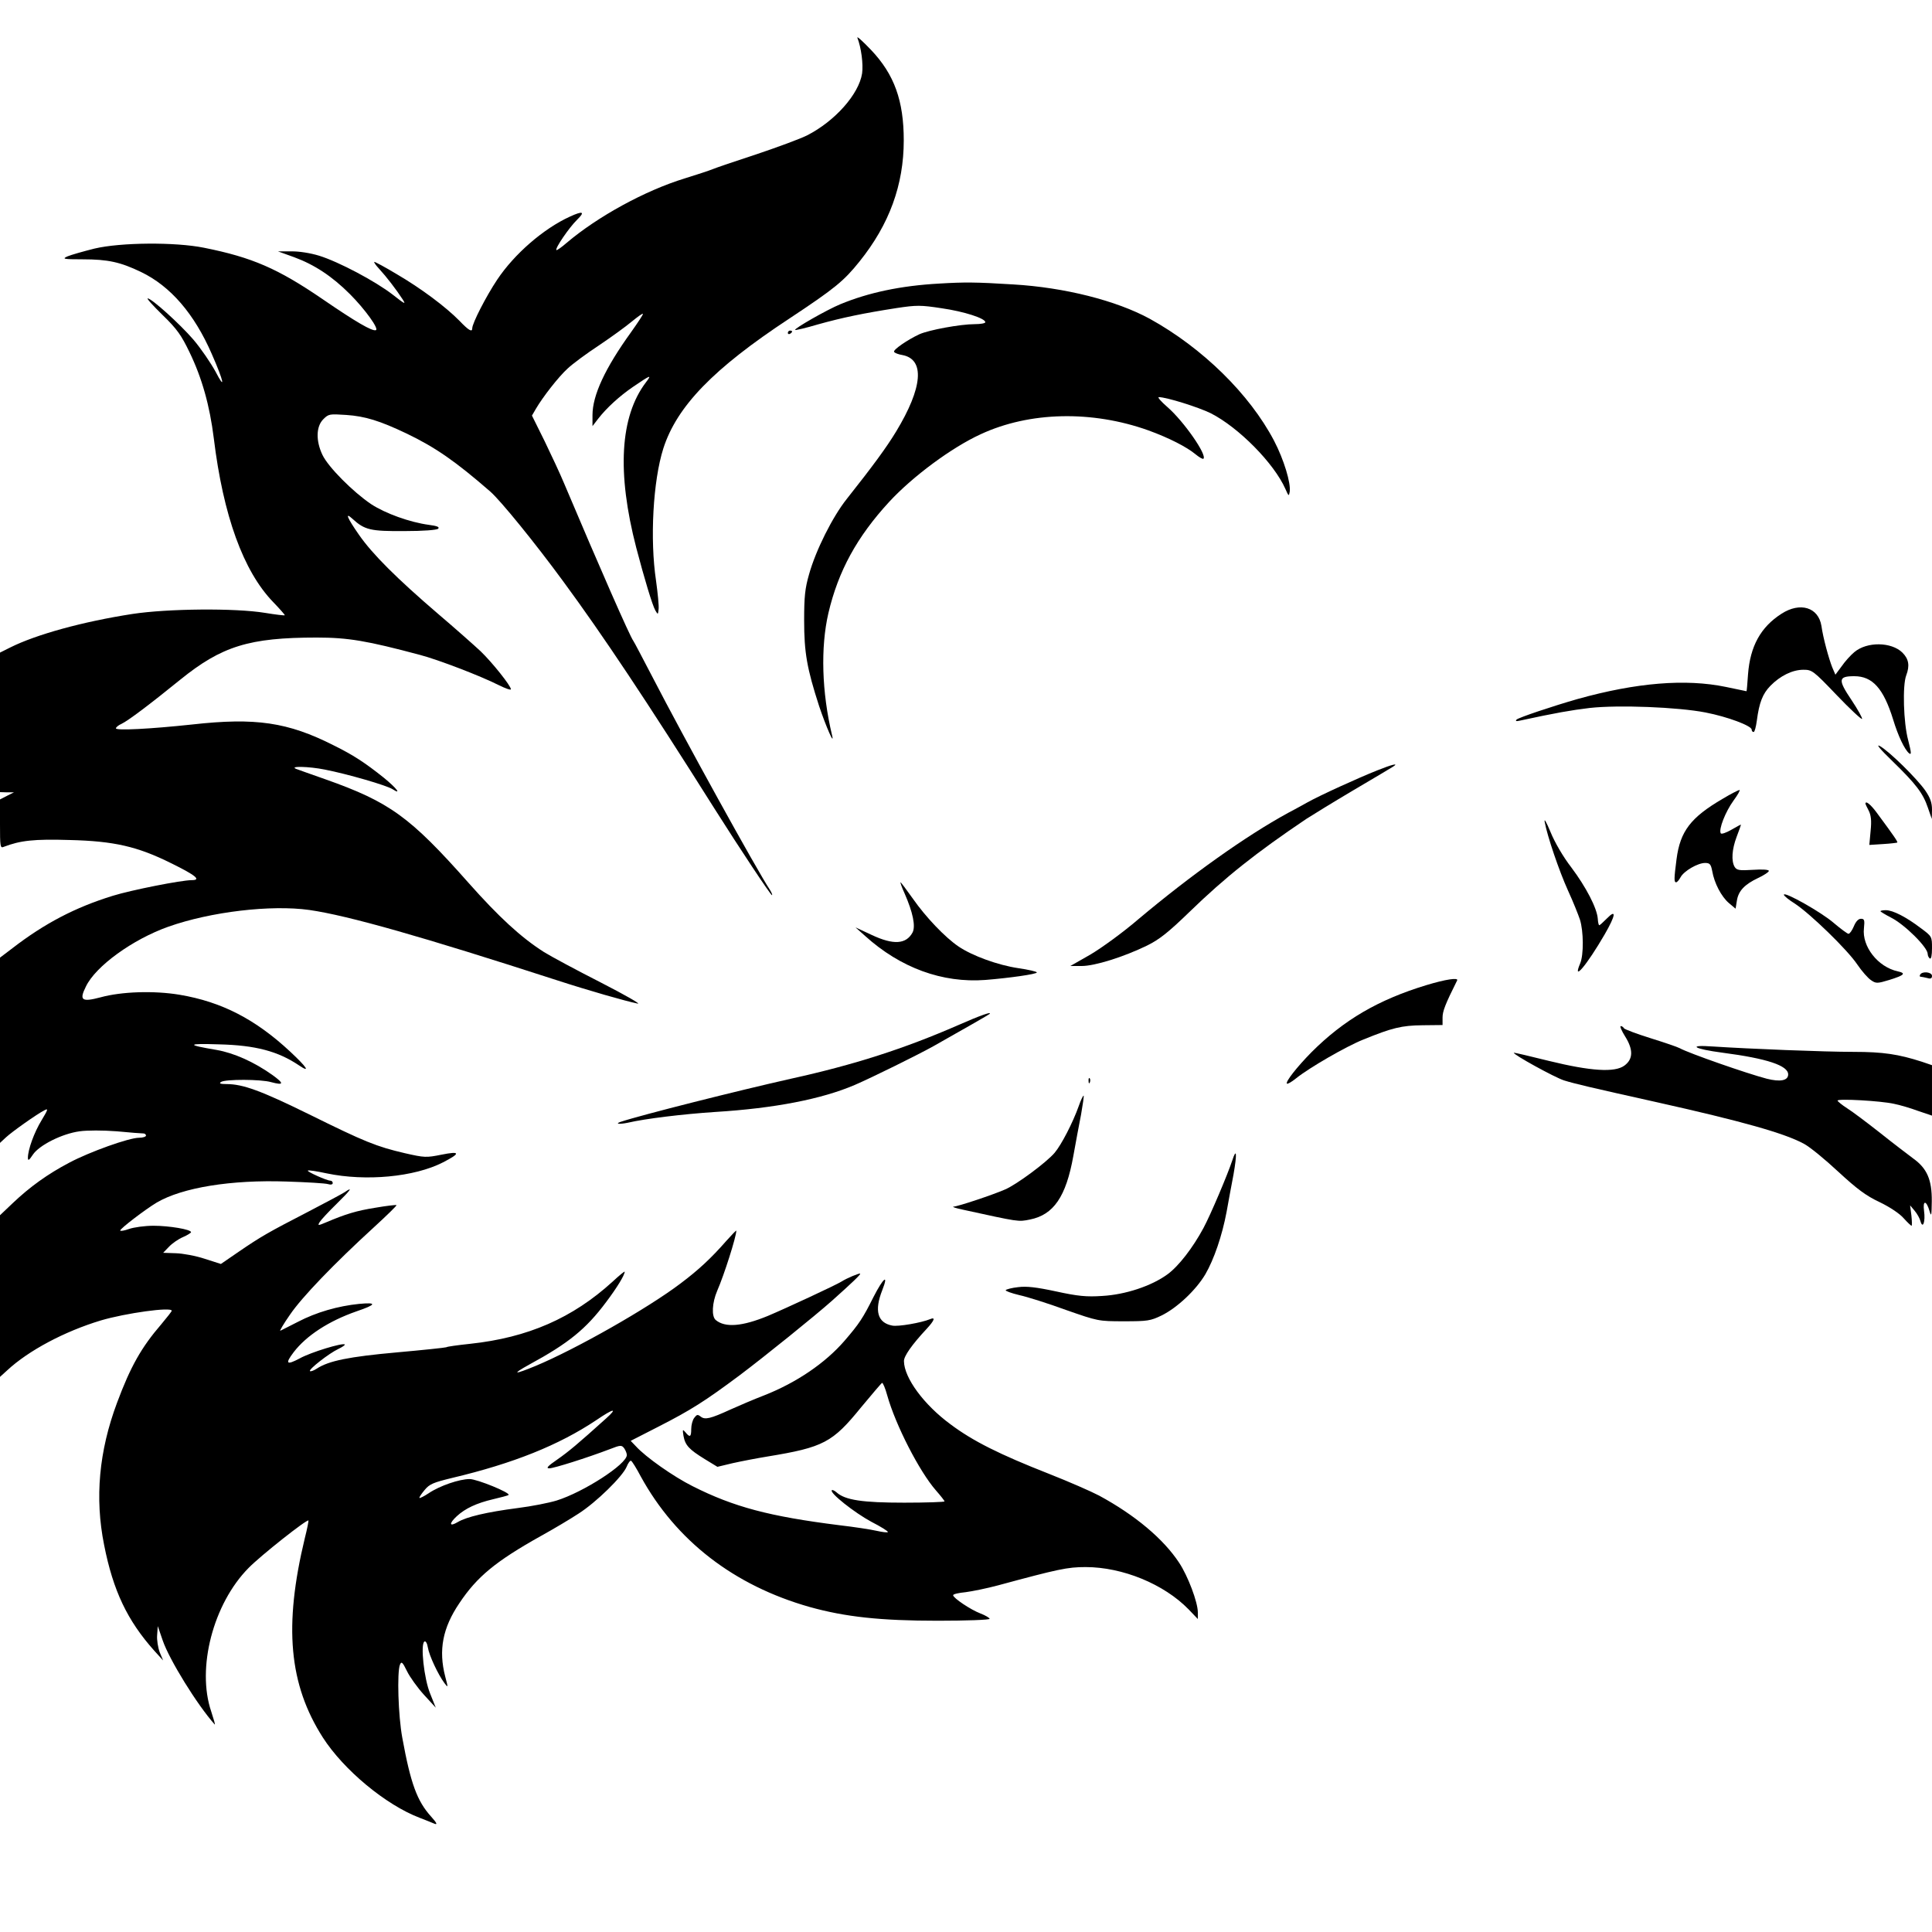 <?xml version="1.0" standalone="no"?>
<!DOCTYPE svg PUBLIC "-//W3C//DTD SVG 20010904//EN"
 "http://www.w3.org/TR/2001/REC-SVG-20010904/DTD/svg10.dtd">
<svg version="1.0" xmlns="http://www.w3.org/2000/svg"
 width="900pt" height="900pt" viewBox="0 0 900 900"
 preserveAspectRatio="xMidYMid meet">

<g transform="translate(0,900) scale(0.1,-0.1)"
fill="#000000" stroke="none">
<path d="M3994 8824 c18 -46 28 -123 22 -166 -15 -97 -127 -223 -257 -289 -32
-16 -138 -55 -236 -88 -98 -32 -189 -63 -203 -69 -14 -6 -72 -25 -130 -43
-186 -57 -406 -178 -550 -300 -24 -21 -46 -36 -48 -34 -8 7 60 106 96 141 39
38 28 43 -33 15 -123 -56 -259 -174 -339 -294 -52 -78 -116 -203 -116 -226 0
-20 -16 -11 -60 35 -64 65 -179 151 -292 217 -53 32 -100 57 -104 57 -4 0 6
-15 22 -32 34 -37 81 -98 110 -143 16 -25 10 -22 -46 22 -81 63 -253 154 -344
182 -39 12 -94 21 -130 20 l-61 0 75 -27 c95 -35 177 -89 260 -172 70 -70 137
-163 121 -168 -17 -6 -93 38 -249 145 -208 142 -327 194 -552 239 -134 27
-388 25 -510 -4 -52 -13 -108 -29 -125 -36 -27 -12 -21 -14 70 -14 119 0 176
-13 272 -59 137 -66 248 -194 330 -383 56 -127 65 -174 17 -81 -22 40 -68 108
-104 150 -64 74 -194 191 -212 191 -6 0 26 -35 70 -78 67 -65 87 -94 125 -173
58 -120 94 -248 113 -401 44 -361 138 -619 276 -762 32 -33 56 -61 55 -62 -2
-2 -43 3 -92 11 -139 23 -454 20 -618 -5 -233 -36 -449 -96 -569 -156 l-48
-24 0 -325 0 -325 33 -1 32 0 -32 -16 -33 -17 0 -114 c0 -105 1 -114 17 -107
78 30 142 37 307 32 207 -5 316 -30 473 -108 116 -57 142 -79 96 -79 -48 0
-281 -46 -368 -73 -175 -54 -318 -129 -467 -244 l-58 -44 0 -431 0 -432 28 26
c28 26 142 107 179 126 19 10 17 4 -13 -46 -35 -57 -64 -138 -64 -175 0 -16 5
-13 23 14 29 44 136 98 218 109 35 5 108 5 173 0 61 -6 117 -10 124 -10 6 0
12 -4 12 -10 0 -5 -14 -10 -32 -10 -47 0 -231 -66 -325 -116 -101 -53 -184
-113 -263 -188 l-60 -57 0 -377 0 -376 33 30 c100 93 268 182 437 233 115 34
330 64 330 45 0 -3 -22 -31 -48 -62 -94 -109 -144 -198 -207 -367 -84 -225
-104 -443 -60 -662 42 -213 108 -352 234 -493 l41 -45 -16 38 c-8 22 -14 58
-12 80 l3 42 23 -67 c31 -90 160 -299 242 -391 4 -4 -4 23 -16 60 -69 202 9
502 174 669 58 59 272 228 279 221 1 -2 -6 -39 -17 -82 -99 -410 -74 -682 84
-929 97 -151 293 -314 451 -374 28 -11 59 -23 70 -28 14 -5 9 5 -17 34 -65 72
-95 153 -134 367 -19 103 -25 304 -11 340 7 17 12 13 33 -30 13 -27 49 -77 79
-110 l55 -60 -26 65 c-29 70 -46 231 -27 243 6 4 13 -8 16 -27 6 -38 48 -127
77 -166 18 -24 18 -23 4 30 -32 123 -12 227 66 342 82 123 169 195 380 313 58
32 137 79 175 104 83 53 205 173 224 218 7 18 17 31 21 28 5 -3 25 -35 45 -73
164 -299 434 -508 787 -608 165 -46 329 -64 596 -64 133 0 242 4 242 9 0 4
-19 16 -43 25 -45 17 -127 72 -127 85 0 5 26 11 58 14 31 4 100 18 152 32 281
76 323 85 407 85 172 0 365 -79 480 -197 l43 -45 0 31 c0 47 -46 169 -87 231
-73 111 -205 222 -373 313 -36 19 -141 65 -235 102 -229 90 -353 152 -457 230
-124 91 -216 216 -217 294 -1 23 37 77 106 151 36 39 42 56 16 45 -41 -17
-150 -36 -177 -30 -68 13 -84 69 -46 165 31 79 5 58 -41 -32 -49 -98 -66 -124
-135 -204 -90 -104 -224 -195 -374 -254 -47 -18 -117 -48 -157 -66 -94 -43
-119 -49 -139 -33 -14 11 -18 10 -30 -6 -8 -10 -14 -34 -14 -52 0 -37 -6 -41
-27 -15 -13 15 -14 14 -9 -17 8 -44 26 -63 99 -108 l59 -36 71 17 c40 9 113
23 162 31 262 43 303 65 437 230 50 60 93 111 97 113 4 1 15 -25 24 -58 39
-139 150 -355 227 -443 22 -25 40 -48 40 -51 0 -3 -85 -6 -188 -6 -195 0 -275
12 -315 48 -9 8 -20 13 -22 10 -12 -12 106 -105 184 -147 45 -23 80 -45 77
-48 -3 -3 -26 0 -53 6 -26 6 -104 18 -173 26 -326 41 -492 85 -684 182 -88 44
-218 135 -264 186 l-24 25 129 66 c151 77 217 119 378 239 117 88 350 276 430
347 95 85 135 123 132 127 -4 3 -62 -21 -87 -37 -23 -15 -262 -126 -343 -160
-119 -49 -199 -56 -243 -19 -20 17 -17 80 7 136 32 73 89 252 89 280 0 3 -21
-19 -47 -48 -69 -79 -129 -135 -213 -198 -153 -116 -486 -305 -675 -384 -102
-42 -113 -40 -30 6 184 100 265 166 359 292 49 65 86 125 86 141 0 3 -26 -18
-57 -47 -186 -169 -393 -260 -663 -289 -57 -6 -108 -13 -111 -16 -4 -2 -108
-13 -231 -24 -222 -20 -317 -39 -373 -76 -14 -9 -28 -14 -31 -11 -8 7 89 83
132 103 19 9 33 19 30 21 -9 9 -158 -36 -210 -65 -62 -33 -69 -25 -28 29 59
77 163 145 292 190 94 32 98 43 13 35 -99 -10 -200 -39 -286 -84 -40 -20 -76
-39 -81 -41 -5 -2 15 32 45 75 56 82 204 236 392 408 59 54 106 100 104 102
-2 2 -46 -3 -98 -12 -88 -14 -138 -29 -232 -69 -36 -15 -38 -15 -28 2 6 10 41
48 79 85 66 65 79 83 37 54 -11 -7 -87 -48 -170 -91 -186 -96 -219 -115 -323
-186 l-83 -57 -75 24 c-42 14 -102 25 -135 26 l-59 2 27 28 c15 16 44 36 65
45 21 9 38 20 38 23 0 13 -102 30 -175 30 -40 0 -91 -7 -114 -15 -22 -8 -41
-11 -41 -7 0 9 118 99 170 130 119 70 347 107 605 98 94 -3 180 -8 193 -12 13
-4 22 -2 22 5 0 6 -5 11 -11 11 -16 0 -110 42 -105 47 2 3 42 -3 88 -13 182
-38 408 -17 541 51 84 43 82 54 -7 36 -70 -14 -78 -14 -170 7 -133 31 -187 53
-446 181 -224 110 -308 141 -385 141 -29 0 -36 3 -25 10 20 13 185 13 233 -1
60 -16 62 -7 5 34 -86 61 -179 102 -259 116 -143 24 -140 31 11 26 170 -4 275
-32 373 -98 55 -37 37 -9 -40 63 -163 152 -320 233 -516 266 -120 20 -271 15
-369 -12 -87 -23 -100 -14 -68 50 45 95 218 220 384 279 198 70 478 103 657
78 181 -26 528 -125 1149 -326 154 -50 322 -98 380 -110 19 -4 -58 40 -171 98
-114 58 -233 122 -265 142 -107 68 -211 164 -352 323 -272 307 -367 376 -667
482 -66 23 -127 45 -135 48 -36 14 59 12 133 -3 107 -21 286 -73 315 -91 45
-29 20 4 -40 53 -89 71 -143 106 -234 151 -213 108 -364 130 -659 97 -196 -21
-355 -29 -355 -18 0 5 12 15 26 21 30 14 131 90 274 206 193 156 321 196 635
196 147 0 235 -15 482 -81 84 -22 282 -98 365 -140 32 -16 58 -25 58 -20 0 16
-87 125 -141 177 -30 28 -119 107 -199 175 -190 163 -305 277 -368 368 -55 79
-67 108 -30 74 57 -52 84 -58 241 -57 90 0 152 5 158 11 8 8 -5 13 -43 18 -89
12 -203 53 -270 97 -84 57 -199 172 -226 229 -31 65 -30 132 4 166 25 25 29
25 107 20 88 -6 156 -27 282 -87 133 -64 227 -129 389 -270 49 -43 209 -240
338 -416 187 -254 388 -556 707 -1062 117 -185 261 -402 267 -402 3 0 -1 11
-9 24 -61 92 -402 710 -547 991 -46 88 -86 165 -90 170 -16 21 -156 340 -323
735 -17 41 -58 129 -90 195 l-59 119 18 31 c32 55 106 150 148 188 22 21 88
70 146 108 58 39 127 89 153 111 27 22 50 39 52 36 2 -2 -23 -40 -55 -85 -122
-169 -180 -295 -180 -387 l0 -51 27 35 c39 50 99 105 162 148 84 57 88 58 60
21 -121 -159 -136 -420 -45 -771 37 -141 75 -268 89 -292 12 -20 12 -20 15 6
2 15 -4 75 -12 133 -29 193 -14 465 34 616 63 196 233 372 587 605 213 141
254 175 327 266 139 173 206 357 206 564 0 185 -44 307 -152 421 -39 41 -68
67 -64 57z m-1171 -6432 c-132 -119 -174 -154 -227 -191 -45 -31 -54 -41 -37
-41 21 0 176 49 281 89 51 20 56 20 68 4 6 -9 12 -23 12 -31 0 -43 -202 -173
-327 -212 -36 -11 -117 -27 -181 -35 -146 -19 -238 -41 -279 -65 -40 -24 -43
-8 -5 27 39 36 92 61 169 79 37 9 70 17 72 20 10 10 -147 74 -181 74 -48 0
-139 -31 -191 -66 -21 -14 -41 -24 -43 -22 -2 3 9 19 24 37 23 28 41 35 127
56 287 68 498 153 672 269 82 56 103 59 46 8z"/>
<path d="M4375 7679 c-180 -10 -329 -42 -460 -96 -63 -26 -217 -114 -211 -120
2 -2 50 9 107 26 115 32 212 52 366 76 93 14 112 14 210 -1 104 -15 203 -47
203 -65 0 -5 -22 -9 -49 -9 -67 0 -213 -27 -258 -47 -56 -26 -124 -73 -118
-82 2 -5 20 -12 39 -15 105 -20 95 -151 -30 -357 -45 -74 -105 -156 -230 -314
-66 -83 -144 -239 -175 -350 -19 -66 -23 -104 -23 -215 0 -150 13 -224 70
-400 32 -95 73 -189 60 -135 -48 201 -54 409 -17 569 46 196 133 355 283 518
110 119 291 253 426 315 228 106 519 112 782 18 96 -35 178 -77 219 -111 17
-14 34 -24 37 -21 18 17 -91 174 -168 241 -29 25 -47 46 -40 46 36 0 185 -47
242 -75 130 -66 295 -233 348 -353 15 -34 16 -35 20 -13 6 40 -27 150 -73 238
-114 217 -333 432 -579 568 -156 85 -397 146 -636 160 -175 11 -228 11 -345 4z"/>
<path d="M3670 7449 c0 -5 5 -7 10 -4 6 3 10 8 10 11 0 2 -4 4 -10 4 -5 0 -10
-5 -10 -11z"/>
<path d="M8299 6141 c-97 -62 -146 -151 -156 -282 -3 -44 -6 -79 -7 -79 -1 0
-44 9 -96 20 -188 39 -417 20 -690 -56 -119 -34 -276 -87 -285 -96 -7 -7 -2
-9 15 -5 166 36 241 49 325 59 135 15 412 4 540 -21 103 -20 215 -62 215 -80
0 -6 4 -11 9 -11 5 0 11 24 15 53 11 84 27 125 63 162 46 47 103 75 154 75 40
0 46 -4 154 -117 62 -65 116 -115 119 -112 3 3 -19 43 -49 88 -64 95 -62 111
13 111 85 0 136 -57 181 -202 23 -76 53 -139 74 -157 12 -9 11 2 -4 61 -22 81
-27 256 -9 302 17 45 12 76 -18 106 -51 50 -165 52 -224 2 -17 -14 -44 -44
-59 -66 l-29 -39 -15 35 c-16 41 -42 135 -50 192 -14 87 -99 113 -186 57z"/>
<path d="M8816 5454 c110 -107 142 -149 165 -217 l18 -52 1 43 c0 33 -8 55
-31 89 -40 57 -167 182 -211 207 -21 12 -2 -12 58 -70z"/>
<path d="M6415 5411 c-88 -35 -266 -116 -325 -149 -25 -14 -65 -36 -90 -49
-196 -107 -453 -290 -697 -495 -72 -62 -173 -135 -224 -165 l-93 -53 53 0 c61
0 195 42 304 95 57 28 99 61 197 156 169 164 312 277 545 434 28 18 127 79
220 134 94 55 177 105 185 110 28 18 -5 10 -75 -18z"/>
<path d="M8025 5279 c-149 -87 -198 -151 -215 -281 -12 -92 -12 -108 -2 -108
5 0 14 11 21 24 16 29 80 66 114 66 22 0 27 -6 33 -37 10 -58 43 -120 78 -150
l31 -26 6 37 c7 46 36 76 99 106 28 13 50 28 50 33 0 6 -30 8 -74 5 -63 -4
-75 -2 -85 13 -17 28 -13 83 9 141 11 29 20 54 20 56 0 2 -20 -9 -44 -23 -24
-14 -47 -22 -50 -17 -11 18 22 101 59 152 20 27 33 50 28 50 -4 0 -40 -18 -78
-41z"/>
<path d="M8690 5256 c0 -2 7 -17 15 -32 11 -22 14 -46 9 -95 l-6 -65 63 4 c35
2 66 6 67 7 4 3 -14 29 -96 140 -28 38 -52 57 -52 41z"/>
<path d="M7196 5170 c12 -65 66 -225 109 -320 24 -52 48 -113 55 -134 17 -54
18 -164 1 -204 -38 -90 31 -8 114 135 52 90 56 121 10 74 -17 -17 -32 -31 -35
-31 -3 0 -6 14 -7 31 -4 49 -54 146 -123 238 -38 49 -78 118 -97 165 -20 48
-31 67 -27 46z"/>
<path d="M4214 4838 c39 -89 52 -153 37 -182 -30 -55 -89 -59 -191 -11 l-75
35 45 -40 c165 -149 360 -220 560 -205 111 9 240 27 240 35 0 4 -39 13 -87 20
-94 14 -213 57 -278 101 -62 42 -152 136 -212 222 -30 42 -56 77 -58 77 -2 0
6 -24 19 -52z"/>
<path d="M8310 4832 c0 -5 23 -24 52 -42 71 -47 243 -213 290 -283 21 -31 50
-64 64 -73 23 -16 29 -16 85 1 70 22 80 31 40 40 -93 20 -168 116 -158 201 4
38 2 44 -14 44 -12 0 -24 -13 -33 -35 -8 -19 -19 -35 -25 -35 -5 0 -36 23 -68
50 -57 50 -233 149 -233 132z"/>
<path d="M8760 4755 c0 -2 23 -16 50 -30 63 -32 170 -138 170 -169 0 -8 5 -18
10 -21 6 -4 10 14 10 48 0 54 0 55 -53 94 -67 51 -129 83 -162 83 -14 0 -25
-2 -25 -5z"/>
<path d="M8945 4460 c-3 -5 -3 -10 2 -10 4 0 18 -3 31 -6 16 -5 22 -2 22 10 0
18 -45 23 -55 6z"/>
<path d="M6645 4411 c-224 -68 -385 -162 -536 -313 -67 -68 -122 -138 -114
-146 3 -3 22 8 43 25 61 49 232 148 312 180 135 55 179 66 277 67 l93 1 0 35
c0 29 12 61 68 173 7 14 -54 5 -143 -22z"/>
<path d="M4460 4223 c-248 -108 -480 -183 -775 -248 -245 -55 -698 -169 -794
-201 -29 -10 -4 -12 34 -4 82 19 255 40 406 50 277 17 497 60 651 126 77 33
298 142 369 182 137 77 255 145 258 148 15 14 -40 -5 -149 -53z"/>
<path d="M7571 4171 c38 -61 37 -105 -4 -135 -45 -33 -156 -26 -352 22 -88 22
-161 39 -163 38 -6 -7 190 -115 234 -129 52 -16 111 -30 434 -102 394 -88 593
-144 683 -193 27 -14 99 -73 160 -130 88 -81 129 -112 193 -142 48 -23 94 -54
112 -75 17 -19 34 -35 37 -35 2 0 2 21 -1 48 l-6 47 21 -25 c12 -14 24 -36 27
-48 11 -40 24 -3 17 47 -7 52 11 50 26 -2 8 -27 9 -19 10 47 1 100 -22 153
-86 199 -24 18 -94 71 -154 119 -61 48 -130 100 -154 115 -25 16 -44 32 -45
36 0 10 201 -1 263 -15 26 -5 77 -20 112 -33 l65 -22 0 118 0 117 -47 16
c-109 35 -180 46 -318 46 -137 0 -486 14 -655 25 -122 9 -92 -11 45 -29 207
-27 305 -60 305 -101 0 -29 -37 -36 -100 -20 -92 24 -364 119 -405 142 -11 6
-73 27 -137 47 -64 20 -120 41 -123 46 -3 6 -10 10 -15 10 -5 0 4 -22 21 -49z"/>
<path d="M5071 3964 c0 -11 3 -14 6 -6 3 7 2 16 -1 19 -3 4 -6 -2 -5 -13z"/>
<path d="M5025 3847 c-27 -76 -80 -179 -112 -217 -37 -44 -177 -148 -231 -171
-57 -25 -219 -79 -240 -80 -9 -1 10 -7 43 -14 265 -58 258 -57 313 -46 110 22
168 106 202 296 11 61 27 148 36 193 8 46 14 86 12 88 -2 2 -13 -20 -23 -49z"/>
<path d="M5740 3593 c-20 -61 -100 -251 -134 -314 -49 -91 -115 -177 -167
-215 -75 -55 -197 -95 -304 -101 -74 -5 -114 -1 -215 21 -93 20 -138 25 -177
20 -29 -3 -55 -10 -58 -14 -2 -4 26 -14 63 -23 37 -8 135 -39 217 -69 149 -52
151 -53 270 -53 111 0 124 2 176 27 73 36 160 118 204 192 40 69 78 179 99
291 8 44 22 122 32 173 17 97 15 130 -6 65z"/>
</g>
</svg>
